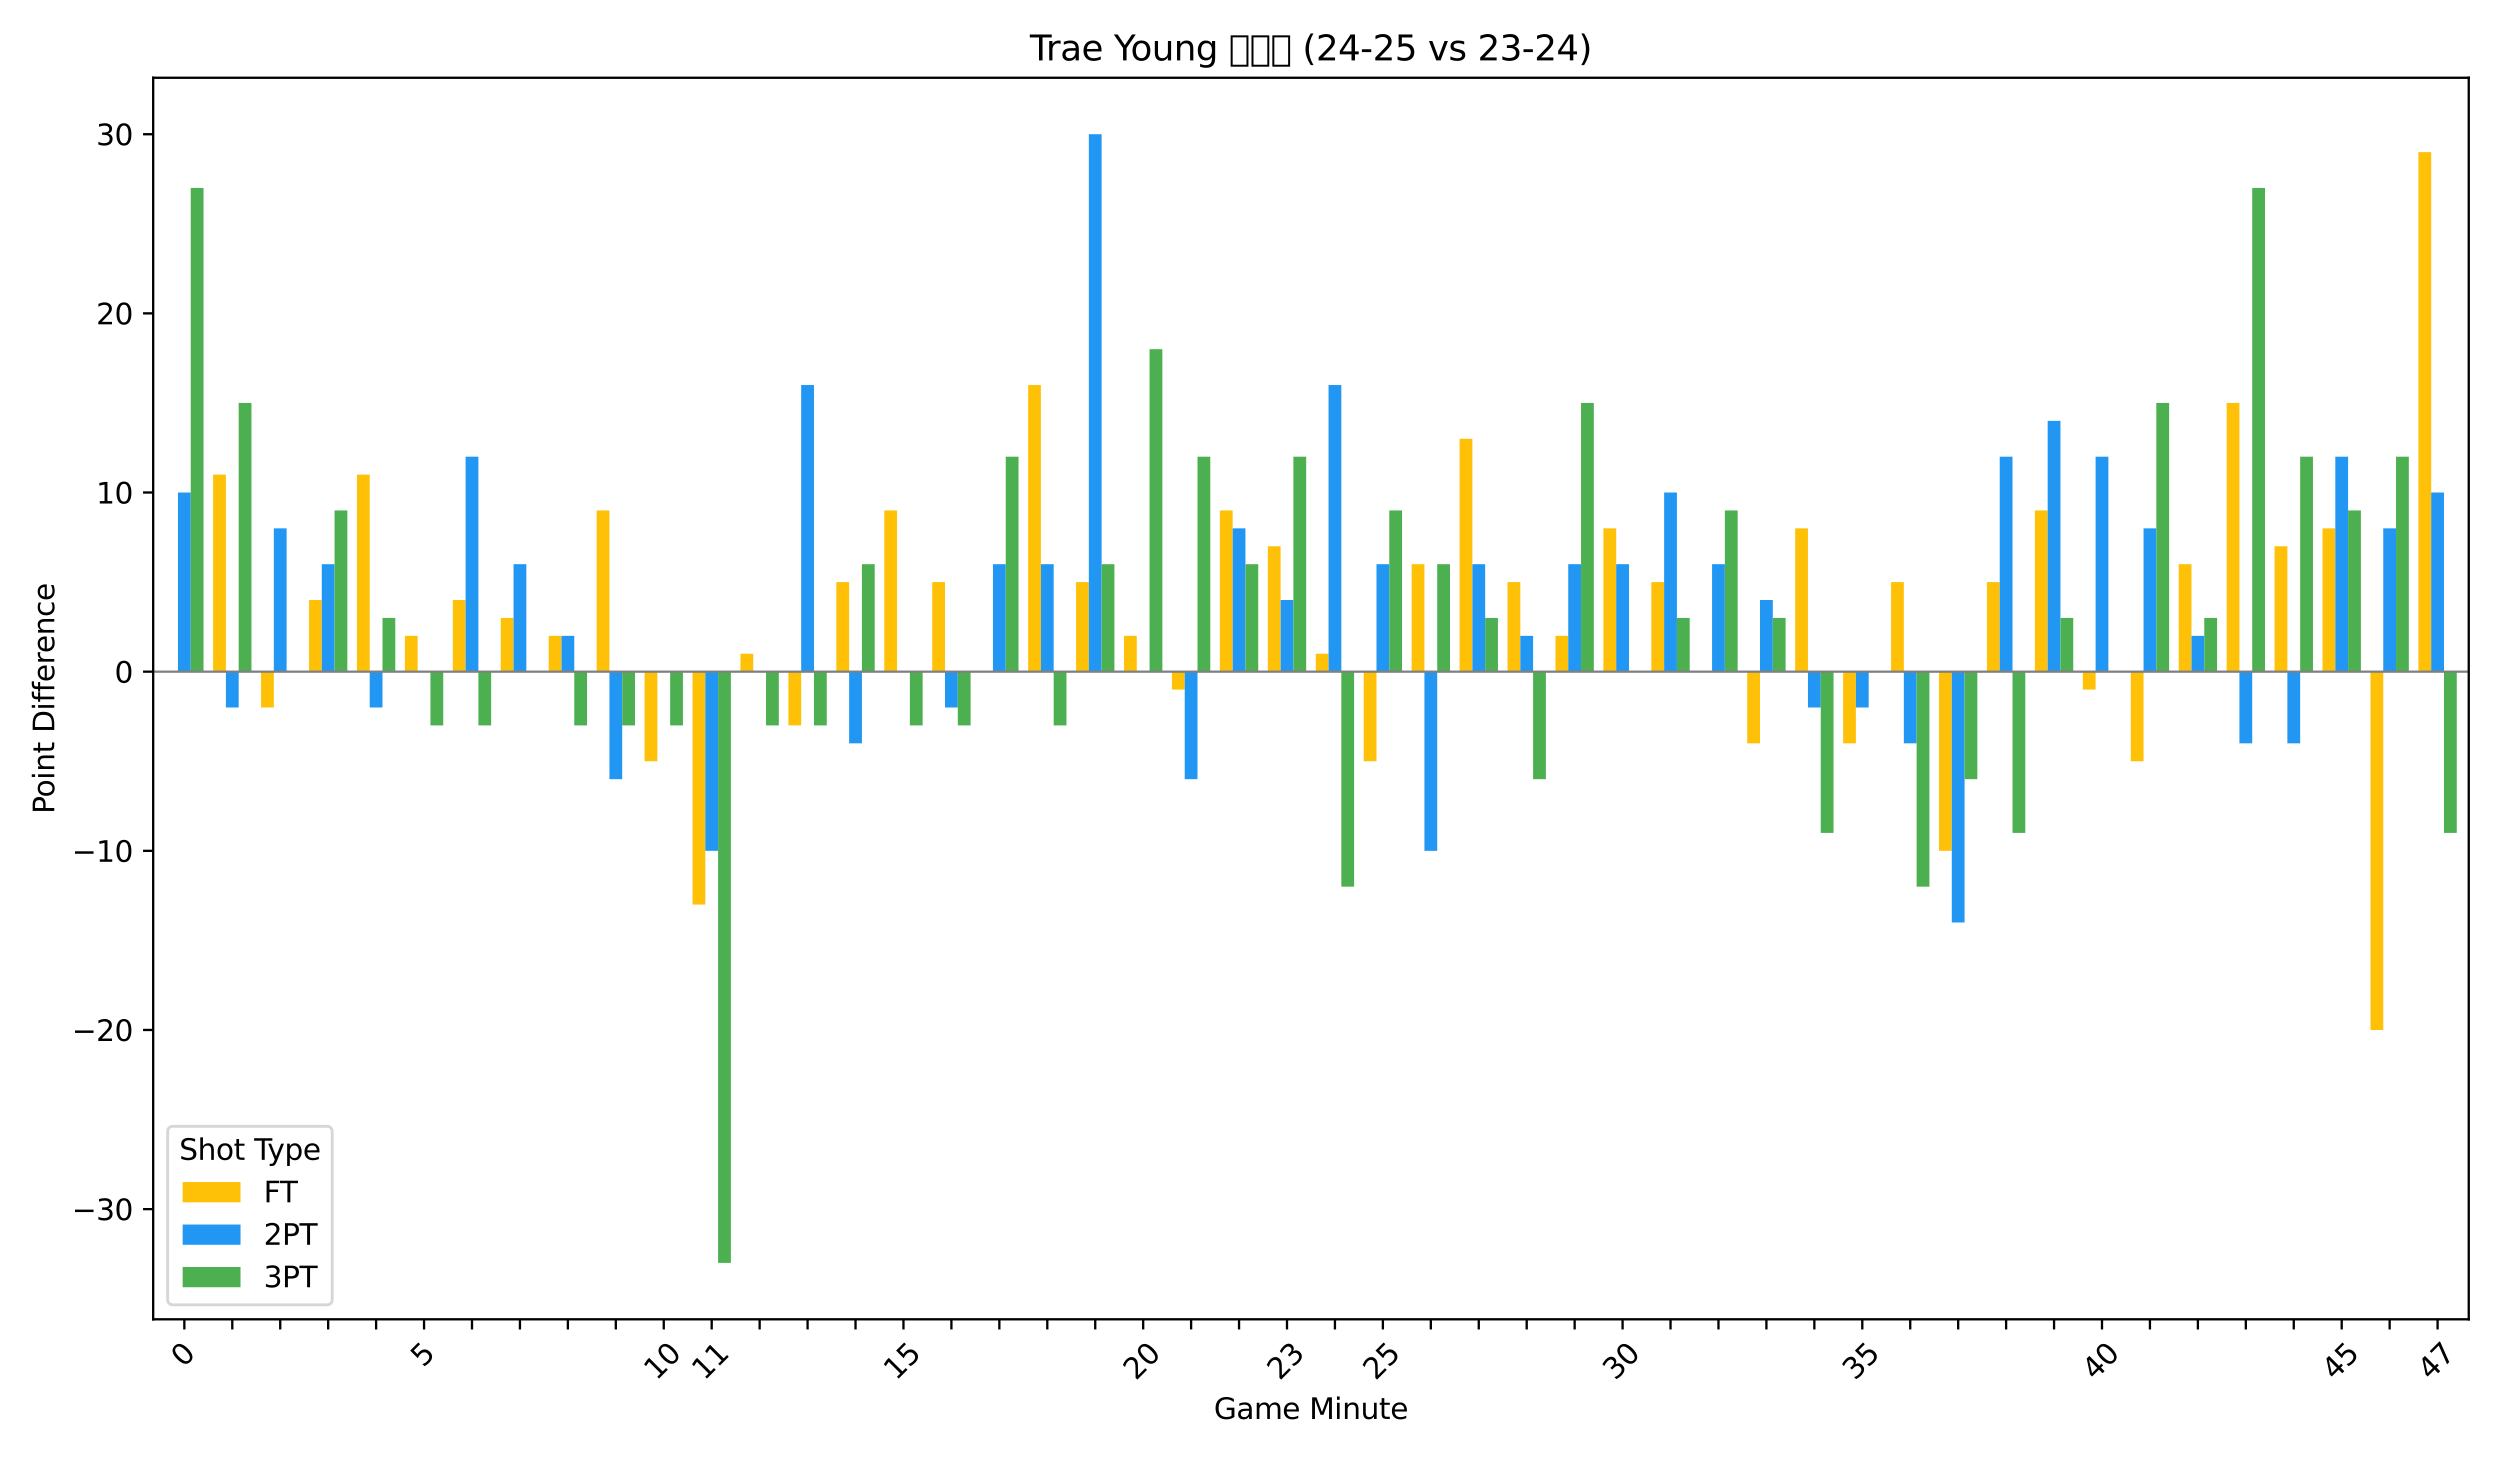 <?xml version="1.0" encoding="utf-8" standalone="no"?>
<!DOCTYPE svg PUBLIC "-//W3C//DTD SVG 1.1//EN"
  "http://www.w3.org/Graphics/SVG/1.1/DTD/svg11.dtd">
<svg xmlns:xlink="http://www.w3.org/1999/xlink" width="864pt" height="504pt" viewBox="0 0 864 504" xmlns="http://www.w3.org/2000/svg" version="1.1">
 <defs>
  <style type="text/css">*{stroke-linejoin: round; stroke-linecap: butt}</style>
 </defs>
 <g id="figure_1">
  <g id="patch_1">
   <path d="M 0 504 
L 864 504 
L 864 0 
L 0 0 
z
" style="fill: #ffffff"/>
  </g>
  <g id="axes_1">
   <g id="patch_2">
    <path d="M 52.94 455.956 
L 853.2 455.956 
L 853.2 26.88 
L 52.94 26.88 
z
" style="fill: #ffffff"/>
   </g>
   <g id="patch_3">
    <path d="M 57.082 232.13 
L 61.5 232.13 
L 61.5 232.13 
L 57.082 232.13 
z
" clip-path="url(#pd7ce43473e)" style="fill: #ffc107"/>
   </g>
   <g id="patch_4">
    <path d="M 73.651 232.13 
L 78.069 232.13 
L 78.069 164.023 
L 73.651 164.023 
z
" clip-path="url(#pd7ce43473e)" style="fill: #ffc107"/>
   </g>
   <g id="patch_5">
    <path d="M 90.219 232.13 
L 94.637 232.13 
L 94.637 244.514 
L 90.219 244.514 
z
" clip-path="url(#pd7ce43473e)" style="fill: #ffc107"/>
   </g>
   <g id="patch_6">
    <path d="M 106.788 232.13 
L 111.206 232.13 
L 111.206 207.364 
L 106.788 207.364 
z
" clip-path="url(#pd7ce43473e)" style="fill: #ffc107"/>
   </g>
   <g id="patch_7">
    <path d="M 123.356 232.13 
L 127.775 232.13 
L 127.775 164.023 
L 123.356 164.023 
z
" clip-path="url(#pd7ce43473e)" style="fill: #ffc107"/>
   </g>
   <g id="patch_8">
    <path d="M 139.925 232.13 
L 144.343 232.13 
L 144.343 219.747 
L 139.925 219.747 
z
" clip-path="url(#pd7ce43473e)" style="fill: #ffc107"/>
   </g>
   <g id="patch_9">
    <path d="M 156.493 232.13 
L 160.912 232.13 
L 160.912 207.364 
L 156.493 207.364 
z
" clip-path="url(#pd7ce43473e)" style="fill: #ffc107"/>
   </g>
   <g id="patch_10">
    <path d="M 173.062 232.13 
L 177.48 232.13 
L 177.48 213.556 
L 173.062 213.556 
z
" clip-path="url(#pd7ce43473e)" style="fill: #ffc107"/>
   </g>
   <g id="patch_11">
    <path d="M 189.63 232.13 
L 194.049 232.13 
L 194.049 219.747 
L 189.63 219.747 
z
" clip-path="url(#pd7ce43473e)" style="fill: #ffc107"/>
   </g>
   <g id="patch_12">
    <path d="M 206.199 232.13 
L 210.617 232.13 
L 210.617 176.406 
L 206.199 176.406 
z
" clip-path="url(#pd7ce43473e)" style="fill: #ffc107"/>
   </g>
   <g id="patch_13">
    <path d="M 222.767 232.13 
L 227.186 232.13 
L 227.186 263.088 
L 222.767 263.088 
z
" clip-path="url(#pd7ce43473e)" style="fill: #ffc107"/>
   </g>
   <g id="patch_14">
    <path d="M 239.336 232.13 
L 243.754 232.13 
L 243.754 312.621 
L 239.336 312.621 
z
" clip-path="url(#pd7ce43473e)" style="fill: #ffc107"/>
   </g>
   <g id="patch_15">
    <path d="M 255.904 232.13 
L 260.323 232.13 
L 260.323 225.939 
L 255.904 225.939 
z
" clip-path="url(#pd7ce43473e)" style="fill: #ffc107"/>
   </g>
   <g id="patch_16">
    <path d="M 272.473 232.13 
L 276.891 232.13 
L 276.891 250.705 
L 272.473 250.705 
z
" clip-path="url(#pd7ce43473e)" style="fill: #ffc107"/>
   </g>
   <g id="patch_17">
    <path d="M 289.042 232.13 
L 293.46 232.13 
L 293.46 201.173 
L 289.042 201.173 
z
" clip-path="url(#pd7ce43473e)" style="fill: #ffc107"/>
   </g>
   <g id="patch_18">
    <path d="M 305.61 232.13 
L 310.028 232.13 
L 310.028 176.406 
L 305.61 176.406 
z
" clip-path="url(#pd7ce43473e)" style="fill: #ffc107"/>
   </g>
   <g id="patch_19">
    <path d="M 322.179 232.13 
L 326.597 232.13 
L 326.597 201.173 
L 322.179 201.173 
z
" clip-path="url(#pd7ce43473e)" style="fill: #ffc107"/>
   </g>
   <g id="patch_20">
    <path d="M 338.747 232.13 
L 343.165 232.13 
L 343.165 232.13 
L 338.747 232.13 
z
" clip-path="url(#pd7ce43473e)" style="fill: #ffc107"/>
   </g>
   <g id="patch_21">
    <path d="M 355.316 232.13 
L 359.734 232.13 
L 359.734 133.065 
L 355.316 133.065 
z
" clip-path="url(#pd7ce43473e)" style="fill: #ffc107"/>
   </g>
   <g id="patch_22">
    <path d="M 371.884 232.13 
L 376.302 232.13 
L 376.302 201.173 
L 371.884 201.173 
z
" clip-path="url(#pd7ce43473e)" style="fill: #ffc107"/>
   </g>
   <g id="patch_23">
    <path d="M 388.453 232.13 
L 392.871 232.13 
L 392.871 219.747 
L 388.453 219.747 
z
" clip-path="url(#pd7ce43473e)" style="fill: #ffc107"/>
   </g>
   <g id="patch_24">
    <path d="M 405.021 232.13 
L 409.44 232.13 
L 409.44 238.322 
L 405.021 238.322 
z
" clip-path="url(#pd7ce43473e)" style="fill: #ffc107"/>
   </g>
   <g id="patch_25">
    <path d="M 421.59 232.13 
L 426.008 232.13 
L 426.008 176.406 
L 421.59 176.406 
z
" clip-path="url(#pd7ce43473e)" style="fill: #ffc107"/>
   </g>
   <g id="patch_26">
    <path d="M 438.158 232.13 
L 442.577 232.13 
L 442.577 188.789 
L 438.158 188.789 
z
" clip-path="url(#pd7ce43473e)" style="fill: #ffc107"/>
   </g>
   <g id="patch_27">
    <path d="M 454.727 232.13 
L 459.145 232.13 
L 459.145 225.939 
L 454.727 225.939 
z
" clip-path="url(#pd7ce43473e)" style="fill: #ffc107"/>
   </g>
   <g id="patch_28">
    <path d="M 471.295 232.13 
L 475.714 232.13 
L 475.714 263.088 
L 471.295 263.088 
z
" clip-path="url(#pd7ce43473e)" style="fill: #ffc107"/>
   </g>
   <g id="patch_29">
    <path d="M 487.864 232.13 
L 492.282 232.13 
L 492.282 194.981 
L 487.864 194.981 
z
" clip-path="url(#pd7ce43473e)" style="fill: #ffc107"/>
   </g>
   <g id="patch_30">
    <path d="M 504.432 232.13 
L 508.851 232.13 
L 508.851 151.64 
L 504.432 151.64 
z
" clip-path="url(#pd7ce43473e)" style="fill: #ffc107"/>
   </g>
   <g id="patch_31">
    <path d="M 521.001 232.13 
L 525.419 232.13 
L 525.419 201.173 
L 521.001 201.173 
z
" clip-path="url(#pd7ce43473e)" style="fill: #ffc107"/>
   </g>
   <g id="patch_32">
    <path d="M 537.57 232.13 
L 541.988 232.13 
L 541.988 219.747 
L 537.57 219.747 
z
" clip-path="url(#pd7ce43473e)" style="fill: #ffc107"/>
   </g>
   <g id="patch_33">
    <path d="M 554.138 232.13 
L 558.556 232.13 
L 558.556 182.598 
L 554.138 182.598 
z
" clip-path="url(#pd7ce43473e)" style="fill: #ffc107"/>
   </g>
   <g id="patch_34">
    <path d="M 570.707 232.13 
L 575.125 232.13 
L 575.125 201.173 
L 570.707 201.173 
z
" clip-path="url(#pd7ce43473e)" style="fill: #ffc107"/>
   </g>
   <g id="patch_35">
    <path d="M 587.275 232.13 
L 591.693 232.13 
L 591.693 232.13 
L 587.275 232.13 
z
" clip-path="url(#pd7ce43473e)" style="fill: #ffc107"/>
   </g>
   <g id="patch_36">
    <path d="M 603.844 232.13 
L 608.262 232.13 
L 608.262 256.897 
L 603.844 256.897 
z
" clip-path="url(#pd7ce43473e)" style="fill: #ffc107"/>
   </g>
   <g id="patch_37">
    <path d="M 620.412 232.13 
L 624.83 232.13 
L 624.83 182.598 
L 620.412 182.598 
z
" clip-path="url(#pd7ce43473e)" style="fill: #ffc107"/>
   </g>
   <g id="patch_38">
    <path d="M 636.981 232.13 
L 641.399 232.13 
L 641.399 256.897 
L 636.981 256.897 
z
" clip-path="url(#pd7ce43473e)" style="fill: #ffc107"/>
   </g>
   <g id="patch_39">
    <path d="M 653.549 232.13 
L 657.967 232.13 
L 657.967 201.173 
L 653.549 201.173 
z
" clip-path="url(#pd7ce43473e)" style="fill: #ffc107"/>
   </g>
   <g id="patch_40">
    <path d="M 670.118 232.13 
L 674.536 232.13 
L 674.536 294.046 
L 670.118 294.046 
z
" clip-path="url(#pd7ce43473e)" style="fill: #ffc107"/>
   </g>
   <g id="patch_41">
    <path d="M 686.686 232.13 
L 691.105 232.13 
L 691.105 201.173 
L 686.686 201.173 
z
" clip-path="url(#pd7ce43473e)" style="fill: #ffc107"/>
   </g>
   <g id="patch_42">
    <path d="M 703.255 232.13 
L 707.673 232.13 
L 707.673 176.406 
L 703.255 176.406 
z
" clip-path="url(#pd7ce43473e)" style="fill: #ffc107"/>
   </g>
   <g id="patch_43">
    <path d="M 719.823 232.13 
L 724.242 232.13 
L 724.242 238.322 
L 719.823 238.322 
z
" clip-path="url(#pd7ce43473e)" style="fill: #ffc107"/>
   </g>
   <g id="patch_44">
    <path d="M 736.392 232.13 
L 740.81 232.13 
L 740.81 263.088 
L 736.392 263.088 
z
" clip-path="url(#pd7ce43473e)" style="fill: #ffc107"/>
   </g>
   <g id="patch_45">
    <path d="M 752.96 232.13 
L 757.379 232.13 
L 757.379 194.981 
L 752.96 194.981 
z
" clip-path="url(#pd7ce43473e)" style="fill: #ffc107"/>
   </g>
   <g id="patch_46">
    <path d="M 769.529 232.13 
L 773.947 232.13 
L 773.947 139.257 
L 769.529 139.257 
z
" clip-path="url(#pd7ce43473e)" style="fill: #ffc107"/>
   </g>
   <g id="patch_47">
    <path d="M 786.097 232.13 
L 790.516 232.13 
L 790.516 188.789 
L 786.097 188.789 
z
" clip-path="url(#pd7ce43473e)" style="fill: #ffc107"/>
   </g>
   <g id="patch_48">
    <path d="M 802.666 232.13 
L 807.084 232.13 
L 807.084 182.598 
L 802.666 182.598 
z
" clip-path="url(#pd7ce43473e)" style="fill: #ffc107"/>
   </g>
   <g id="patch_49">
    <path d="M 819.235 232.13 
L 823.653 232.13 
L 823.653 355.962 
L 819.235 355.962 
z
" clip-path="url(#pd7ce43473e)" style="fill: #ffc107"/>
   </g>
   <g id="patch_50">
    <path d="M 835.803 232.13 
L 840.221 232.13 
L 840.221 52.575 
L 835.803 52.575 
z
" clip-path="url(#pd7ce43473e)" style="fill: #ffc107"/>
   </g>
   <g id="patch_51">
    <path d="M 61.5 232.13 
L 65.919 232.13 
L 65.919 170.215 
L 61.5 170.215 
z
" clip-path="url(#pd7ce43473e)" style="fill: #2196f3"/>
   </g>
   <g id="patch_52">
    <path d="M 78.069 232.13 
L 82.487 232.13 
L 82.487 244.514 
L 78.069 244.514 
z
" clip-path="url(#pd7ce43473e)" style="fill: #2196f3"/>
   </g>
   <g id="patch_53">
    <path d="M 94.637 232.13 
L 99.056 232.13 
L 99.056 182.598 
L 94.637 182.598 
z
" clip-path="url(#pd7ce43473e)" style="fill: #2196f3"/>
   </g>
   <g id="patch_54">
    <path d="M 111.206 232.13 
L 115.624 232.13 
L 115.624 194.981 
L 111.206 194.981 
z
" clip-path="url(#pd7ce43473e)" style="fill: #2196f3"/>
   </g>
   <g id="patch_55">
    <path d="M 127.775 232.13 
L 132.193 232.13 
L 132.193 244.514 
L 127.775 244.514 
z
" clip-path="url(#pd7ce43473e)" style="fill: #2196f3"/>
   </g>
   <g id="patch_56">
    <path d="M 144.343 232.13 
L 148.761 232.13 
L 148.761 232.13 
L 144.343 232.13 
z
" clip-path="url(#pd7ce43473e)" style="fill: #2196f3"/>
   </g>
   <g id="patch_57">
    <path d="M 160.912 232.13 
L 165.33 232.13 
L 165.33 157.832 
L 160.912 157.832 
z
" clip-path="url(#pd7ce43473e)" style="fill: #2196f3"/>
   </g>
   <g id="patch_58">
    <path d="M 177.48 232.13 
L 181.898 232.13 
L 181.898 194.981 
L 177.48 194.981 
z
" clip-path="url(#pd7ce43473e)" style="fill: #2196f3"/>
   </g>
   <g id="patch_59">
    <path d="M 194.049 232.13 
L 198.467 232.13 
L 198.467 219.747 
L 194.049 219.747 
z
" clip-path="url(#pd7ce43473e)" style="fill: #2196f3"/>
   </g>
   <g id="patch_60">
    <path d="M 210.617 232.13 
L 215.035 232.13 
L 215.035 269.28 
L 210.617 269.28 
z
" clip-path="url(#pd7ce43473e)" style="fill: #2196f3"/>
   </g>
   <g id="patch_61">
    <path d="M 227.186 232.13 
L 231.604 232.13 
L 231.604 232.13 
L 227.186 232.13 
z
" clip-path="url(#pd7ce43473e)" style="fill: #2196f3"/>
   </g>
   <g id="patch_62">
    <path d="M 243.754 232.13 
L 248.173 232.13 
L 248.173 294.046 
L 243.754 294.046 
z
" clip-path="url(#pd7ce43473e)" style="fill: #2196f3"/>
   </g>
   <g id="patch_63">
    <path d="M 260.323 232.13 
L 264.741 232.13 
L 264.741 232.13 
L 260.323 232.13 
z
" clip-path="url(#pd7ce43473e)" style="fill: #2196f3"/>
   </g>
   <g id="patch_64">
    <path d="M 276.891 232.13 
L 281.31 232.13 
L 281.31 133.065 
L 276.891 133.065 
z
" clip-path="url(#pd7ce43473e)" style="fill: #2196f3"/>
   </g>
   <g id="patch_65">
    <path d="M 293.46 232.13 
L 297.878 232.13 
L 297.878 256.897 
L 293.46 256.897 
z
" clip-path="url(#pd7ce43473e)" style="fill: #2196f3"/>
   </g>
   <g id="patch_66">
    <path d="M 310.028 232.13 
L 314.447 232.13 
L 314.447 232.13 
L 310.028 232.13 
z
" clip-path="url(#pd7ce43473e)" style="fill: #2196f3"/>
   </g>
   <g id="patch_67">
    <path d="M 326.597 232.13 
L 331.015 232.13 
L 331.015 244.514 
L 326.597 244.514 
z
" clip-path="url(#pd7ce43473e)" style="fill: #2196f3"/>
   </g>
   <g id="patch_68">
    <path d="M 343.165 232.13 
L 347.584 232.13 
L 347.584 194.981 
L 343.165 194.981 
z
" clip-path="url(#pd7ce43473e)" style="fill: #2196f3"/>
   </g>
   <g id="patch_69">
    <path d="M 359.734 232.13 
L 364.152 232.13 
L 364.152 194.981 
L 359.734 194.981 
z
" clip-path="url(#pd7ce43473e)" style="fill: #2196f3"/>
   </g>
   <g id="patch_70">
    <path d="M 376.302 232.13 
L 380.721 232.13 
L 380.721 46.383 
L 376.302 46.383 
z
" clip-path="url(#pd7ce43473e)" style="fill: #2196f3"/>
   </g>
   <g id="patch_71">
    <path d="M 392.871 232.13 
L 397.289 232.13 
L 397.289 232.13 
L 392.871 232.13 
z
" clip-path="url(#pd7ce43473e)" style="fill: #2196f3"/>
   </g>
   <g id="patch_72">
    <path d="M 409.44 232.13 
L 413.858 232.13 
L 413.858 269.28 
L 409.44 269.28 
z
" clip-path="url(#pd7ce43473e)" style="fill: #2196f3"/>
   </g>
   <g id="patch_73">
    <path d="M 426.008 232.13 
L 430.426 232.13 
L 430.426 182.598 
L 426.008 182.598 
z
" clip-path="url(#pd7ce43473e)" style="fill: #2196f3"/>
   </g>
   <g id="patch_74">
    <path d="M 442.577 232.13 
L 446.995 232.13 
L 446.995 207.364 
L 442.577 207.364 
z
" clip-path="url(#pd7ce43473e)" style="fill: #2196f3"/>
   </g>
   <g id="patch_75">
    <path d="M 459.145 232.13 
L 463.563 232.13 
L 463.563 133.065 
L 459.145 133.065 
z
" clip-path="url(#pd7ce43473e)" style="fill: #2196f3"/>
   </g>
   <g id="patch_76">
    <path d="M 475.714 232.13 
L 480.132 232.13 
L 480.132 194.981 
L 475.714 194.981 
z
" clip-path="url(#pd7ce43473e)" style="fill: #2196f3"/>
   </g>
   <g id="patch_77">
    <path d="M 492.282 232.13 
L 496.7 232.13 
L 496.7 294.046 
L 492.282 294.046 
z
" clip-path="url(#pd7ce43473e)" style="fill: #2196f3"/>
   </g>
   <g id="patch_78">
    <path d="M 508.851 232.13 
L 513.269 232.13 
L 513.269 194.981 
L 508.851 194.981 
z
" clip-path="url(#pd7ce43473e)" style="fill: #2196f3"/>
   </g>
   <g id="patch_79">
    <path d="M 525.419 232.13 
L 529.838 232.13 
L 529.838 219.747 
L 525.419 219.747 
z
" clip-path="url(#pd7ce43473e)" style="fill: #2196f3"/>
   </g>
   <g id="patch_80">
    <path d="M 541.988 232.13 
L 546.406 232.13 
L 546.406 194.981 
L 541.988 194.981 
z
" clip-path="url(#pd7ce43473e)" style="fill: #2196f3"/>
   </g>
   <g id="patch_81">
    <path d="M 558.556 232.13 
L 562.975 232.13 
L 562.975 194.981 
L 558.556 194.981 
z
" clip-path="url(#pd7ce43473e)" style="fill: #2196f3"/>
   </g>
   <g id="patch_82">
    <path d="M 575.125 232.13 
L 579.543 232.13 
L 579.543 170.215 
L 575.125 170.215 
z
" clip-path="url(#pd7ce43473e)" style="fill: #2196f3"/>
   </g>
   <g id="patch_83">
    <path d="M 591.693 232.13 
L 596.112 232.13 
L 596.112 194.981 
L 591.693 194.981 
z
" clip-path="url(#pd7ce43473e)" style="fill: #2196f3"/>
   </g>
   <g id="patch_84">
    <path d="M 608.262 232.13 
L 612.68 232.13 
L 612.68 207.364 
L 608.262 207.364 
z
" clip-path="url(#pd7ce43473e)" style="fill: #2196f3"/>
   </g>
   <g id="patch_85">
    <path d="M 624.83 232.13 
L 629.249 232.13 
L 629.249 244.514 
L 624.83 244.514 
z
" clip-path="url(#pd7ce43473e)" style="fill: #2196f3"/>
   </g>
   <g id="patch_86">
    <path d="M 641.399 232.13 
L 645.817 232.13 
L 645.817 244.514 
L 641.399 244.514 
z
" clip-path="url(#pd7ce43473e)" style="fill: #2196f3"/>
   </g>
   <g id="patch_87">
    <path d="M 657.967 232.13 
L 662.386 232.13 
L 662.386 256.897 
L 657.967 256.897 
z
" clip-path="url(#pd7ce43473e)" style="fill: #2196f3"/>
   </g>
   <g id="patch_88">
    <path d="M 674.536 232.13 
L 678.954 232.13 
L 678.954 318.812 
L 674.536 318.812 
z
" clip-path="url(#pd7ce43473e)" style="fill: #2196f3"/>
   </g>
   <g id="patch_89">
    <path d="M 691.105 232.13 
L 695.523 232.13 
L 695.523 157.832 
L 691.105 157.832 
z
" clip-path="url(#pd7ce43473e)" style="fill: #2196f3"/>
   </g>
   <g id="patch_90">
    <path d="M 707.673 232.13 
L 712.091 232.13 
L 712.091 145.448 
L 707.673 145.448 
z
" clip-path="url(#pd7ce43473e)" style="fill: #2196f3"/>
   </g>
   <g id="patch_91">
    <path d="M 724.242 232.13 
L 728.66 232.13 
L 728.66 157.832 
L 724.242 157.832 
z
" clip-path="url(#pd7ce43473e)" style="fill: #2196f3"/>
   </g>
   <g id="patch_92">
    <path d="M 740.81 232.13 
L 745.228 232.13 
L 745.228 182.598 
L 740.81 182.598 
z
" clip-path="url(#pd7ce43473e)" style="fill: #2196f3"/>
   </g>
   <g id="patch_93">
    <path d="M 757.379 232.13 
L 761.797 232.13 
L 761.797 219.747 
L 757.379 219.747 
z
" clip-path="url(#pd7ce43473e)" style="fill: #2196f3"/>
   </g>
   <g id="patch_94">
    <path d="M 773.947 232.13 
L 778.365 232.13 
L 778.365 256.897 
L 773.947 256.897 
z
" clip-path="url(#pd7ce43473e)" style="fill: #2196f3"/>
   </g>
   <g id="patch_95">
    <path d="M 790.516 232.13 
L 794.934 232.13 
L 794.934 256.897 
L 790.516 256.897 
z
" clip-path="url(#pd7ce43473e)" style="fill: #2196f3"/>
   </g>
   <g id="patch_96">
    <path d="M 807.084 232.13 
L 811.503 232.13 
L 811.503 157.832 
L 807.084 157.832 
z
" clip-path="url(#pd7ce43473e)" style="fill: #2196f3"/>
   </g>
   <g id="patch_97">
    <path d="M 823.653 232.13 
L 828.071 232.13 
L 828.071 182.598 
L 823.653 182.598 
z
" clip-path="url(#pd7ce43473e)" style="fill: #2196f3"/>
   </g>
   <g id="patch_98">
    <path d="M 840.221 232.13 
L 844.64 232.13 
L 844.64 170.215 
L 840.221 170.215 
z
" clip-path="url(#pd7ce43473e)" style="fill: #2196f3"/>
   </g>
   <g id="patch_99">
    <path d="M 65.919 232.13 
L 70.337 232.13 
L 70.337 64.958 
L 65.919 64.958 
z
" clip-path="url(#pd7ce43473e)" style="fill: #4caf50"/>
   </g>
   <g id="patch_100">
    <path d="M 82.487 232.13 
L 86.905 232.13 
L 86.905 139.257 
L 82.487 139.257 
z
" clip-path="url(#pd7ce43473e)" style="fill: #4caf50"/>
   </g>
   <g id="patch_101">
    <path d="M 99.056 232.13 
L 103.474 232.13 
L 103.474 232.13 
L 99.056 232.13 
z
" clip-path="url(#pd7ce43473e)" style="fill: #4caf50"/>
   </g>
   <g id="patch_102">
    <path d="M 115.624 232.13 
L 120.043 232.13 
L 120.043 176.406 
L 115.624 176.406 
z
" clip-path="url(#pd7ce43473e)" style="fill: #4caf50"/>
   </g>
   <g id="patch_103">
    <path d="M 132.193 232.13 
L 136.611 232.13 
L 136.611 213.556 
L 132.193 213.556 
z
" clip-path="url(#pd7ce43473e)" style="fill: #4caf50"/>
   </g>
   <g id="patch_104">
    <path d="M 148.761 232.13 
L 153.18 232.13 
L 153.18 250.705 
L 148.761 250.705 
z
" clip-path="url(#pd7ce43473e)" style="fill: #4caf50"/>
   </g>
   <g id="patch_105">
    <path d="M 165.33 232.13 
L 169.748 232.13 
L 169.748 250.705 
L 165.33 250.705 
z
" clip-path="url(#pd7ce43473e)" style="fill: #4caf50"/>
   </g>
   <g id="patch_106">
    <path d="M 181.898 232.13 
L 186.317 232.13 
L 186.317 232.13 
L 181.898 232.13 
z
" clip-path="url(#pd7ce43473e)" style="fill: #4caf50"/>
   </g>
   <g id="patch_107">
    <path d="M 198.467 232.13 
L 202.885 232.13 
L 202.885 250.705 
L 198.467 250.705 
z
" clip-path="url(#pd7ce43473e)" style="fill: #4caf50"/>
   </g>
   <g id="patch_108">
    <path d="M 215.035 232.13 
L 219.454 232.13 
L 219.454 250.705 
L 215.035 250.705 
z
" clip-path="url(#pd7ce43473e)" style="fill: #4caf50"/>
   </g>
   <g id="patch_109">
    <path d="M 231.604 232.13 
L 236.022 232.13 
L 236.022 250.705 
L 231.604 250.705 
z
" clip-path="url(#pd7ce43473e)" style="fill: #4caf50"/>
   </g>
   <g id="patch_110">
    <path d="M 248.173 232.13 
L 252.591 232.13 
L 252.591 436.452 
L 248.173 436.452 
z
" clip-path="url(#pd7ce43473e)" style="fill: #4caf50"/>
   </g>
   <g id="patch_111">
    <path d="M 264.741 232.13 
L 269.159 232.13 
L 269.159 250.705 
L 264.741 250.705 
z
" clip-path="url(#pd7ce43473e)" style="fill: #4caf50"/>
   </g>
   <g id="patch_112">
    <path d="M 281.31 232.13 
L 285.728 232.13 
L 285.728 250.705 
L 281.31 250.705 
z
" clip-path="url(#pd7ce43473e)" style="fill: #4caf50"/>
   </g>
   <g id="patch_113">
    <path d="M 297.878 232.13 
L 302.296 232.13 
L 302.296 194.981 
L 297.878 194.981 
z
" clip-path="url(#pd7ce43473e)" style="fill: #4caf50"/>
   </g>
   <g id="patch_114">
    <path d="M 314.447 232.13 
L 318.865 232.13 
L 318.865 250.705 
L 314.447 250.705 
z
" clip-path="url(#pd7ce43473e)" style="fill: #4caf50"/>
   </g>
   <g id="patch_115">
    <path d="M 331.015 232.13 
L 335.433 232.13 
L 335.433 250.705 
L 331.015 250.705 
z
" clip-path="url(#pd7ce43473e)" style="fill: #4caf50"/>
   </g>
   <g id="patch_116">
    <path d="M 347.584 232.13 
L 352.002 232.13 
L 352.002 157.832 
L 347.584 157.832 
z
" clip-path="url(#pd7ce43473e)" style="fill: #4caf50"/>
   </g>
   <g id="patch_117">
    <path d="M 364.152 232.13 
L 368.57 232.13 
L 368.57 250.705 
L 364.152 250.705 
z
" clip-path="url(#pd7ce43473e)" style="fill: #4caf50"/>
   </g>
   <g id="patch_118">
    <path d="M 380.721 232.13 
L 385.139 232.13 
L 385.139 194.981 
L 380.721 194.981 
z
" clip-path="url(#pd7ce43473e)" style="fill: #4caf50"/>
   </g>
   <g id="patch_119">
    <path d="M 397.289 232.13 
L 401.708 232.13 
L 401.708 120.682 
L 397.289 120.682 
z
" clip-path="url(#pd7ce43473e)" style="fill: #4caf50"/>
   </g>
   <g id="patch_120">
    <path d="M 413.858 232.13 
L 418.276 232.13 
L 418.276 157.832 
L 413.858 157.832 
z
" clip-path="url(#pd7ce43473e)" style="fill: #4caf50"/>
   </g>
   <g id="patch_121">
    <path d="M 430.426 232.13 
L 434.845 232.13 
L 434.845 194.981 
L 430.426 194.981 
z
" clip-path="url(#pd7ce43473e)" style="fill: #4caf50"/>
   </g>
   <g id="patch_122">
    <path d="M 446.995 232.13 
L 451.413 232.13 
L 451.413 157.832 
L 446.995 157.832 
z
" clip-path="url(#pd7ce43473e)" style="fill: #4caf50"/>
   </g>
   <g id="patch_123">
    <path d="M 463.563 232.13 
L 467.982 232.13 
L 467.982 306.429 
L 463.563 306.429 
z
" clip-path="url(#pd7ce43473e)" style="fill: #4caf50"/>
   </g>
   <g id="patch_124">
    <path d="M 480.132 232.13 
L 484.55 232.13 
L 484.55 176.406 
L 480.132 176.406 
z
" clip-path="url(#pd7ce43473e)" style="fill: #4caf50"/>
   </g>
   <g id="patch_125">
    <path d="M 496.7 232.13 
L 501.119 232.13 
L 501.119 194.981 
L 496.7 194.981 
z
" clip-path="url(#pd7ce43473e)" style="fill: #4caf50"/>
   </g>
   <g id="patch_126">
    <path d="M 513.269 232.13 
L 517.687 232.13 
L 517.687 213.556 
L 513.269 213.556 
z
" clip-path="url(#pd7ce43473e)" style="fill: #4caf50"/>
   </g>
   <g id="patch_127">
    <path d="M 529.838 232.13 
L 534.256 232.13 
L 534.256 269.28 
L 529.838 269.28 
z
" clip-path="url(#pd7ce43473e)" style="fill: #4caf50"/>
   </g>
   <g id="patch_128">
    <path d="M 546.406 232.13 
L 550.824 232.13 
L 550.824 139.257 
L 546.406 139.257 
z
" clip-path="url(#pd7ce43473e)" style="fill: #4caf50"/>
   </g>
   <g id="patch_129">
    <path d="M 562.975 232.13 
L 567.393 232.13 
L 567.393 232.13 
L 562.975 232.13 
z
" clip-path="url(#pd7ce43473e)" style="fill: #4caf50"/>
   </g>
   <g id="patch_130">
    <path d="M 579.543 232.13 
L 583.961 232.13 
L 583.961 213.556 
L 579.543 213.556 
z
" clip-path="url(#pd7ce43473e)" style="fill: #4caf50"/>
   </g>
   <g id="patch_131">
    <path d="M 596.112 232.13 
L 600.53 232.13 
L 600.53 176.406 
L 596.112 176.406 
z
" clip-path="url(#pd7ce43473e)" style="fill: #4caf50"/>
   </g>
   <g id="patch_132">
    <path d="M 612.68 232.13 
L 617.098 232.13 
L 617.098 213.556 
L 612.68 213.556 
z
" clip-path="url(#pd7ce43473e)" style="fill: #4caf50"/>
   </g>
   <g id="patch_133">
    <path d="M 629.249 232.13 
L 633.667 232.13 
L 633.667 287.855 
L 629.249 287.855 
z
" clip-path="url(#pd7ce43473e)" style="fill: #4caf50"/>
   </g>
   <g id="patch_134">
    <path d="M 645.817 232.13 
L 650.236 232.13 
L 650.236 232.13 
L 645.817 232.13 
z
" clip-path="url(#pd7ce43473e)" style="fill: #4caf50"/>
   </g>
   <g id="patch_135">
    <path d="M 662.386 232.13 
L 666.804 232.13 
L 666.804 306.429 
L 662.386 306.429 
z
" clip-path="url(#pd7ce43473e)" style="fill: #4caf50"/>
   </g>
   <g id="patch_136">
    <path d="M 678.954 232.13 
L 683.373 232.13 
L 683.373 269.28 
L 678.954 269.28 
z
" clip-path="url(#pd7ce43473e)" style="fill: #4caf50"/>
   </g>
   <g id="patch_137">
    <path d="M 695.523 232.13 
L 699.941 232.13 
L 699.941 287.855 
L 695.523 287.855 
z
" clip-path="url(#pd7ce43473e)" style="fill: #4caf50"/>
   </g>
   <g id="patch_138">
    <path d="M 712.091 232.13 
L 716.51 232.13 
L 716.51 213.556 
L 712.091 213.556 
z
" clip-path="url(#pd7ce43473e)" style="fill: #4caf50"/>
   </g>
   <g id="patch_139">
    <path d="M 728.66 232.13 
L 733.078 232.13 
L 733.078 232.13 
L 728.66 232.13 
z
" clip-path="url(#pd7ce43473e)" style="fill: #4caf50"/>
   </g>
   <g id="patch_140">
    <path d="M 745.228 232.13 
L 749.647 232.13 
L 749.647 139.257 
L 745.228 139.257 
z
" clip-path="url(#pd7ce43473e)" style="fill: #4caf50"/>
   </g>
   <g id="patch_141">
    <path d="M 761.797 232.13 
L 766.215 232.13 
L 766.215 213.556 
L 761.797 213.556 
z
" clip-path="url(#pd7ce43473e)" style="fill: #4caf50"/>
   </g>
   <g id="patch_142">
    <path d="M 778.365 232.13 
L 782.784 232.13 
L 782.784 64.958 
L 778.365 64.958 
z
" clip-path="url(#pd7ce43473e)" style="fill: #4caf50"/>
   </g>
   <g id="patch_143">
    <path d="M 794.934 232.13 
L 799.352 232.13 
L 799.352 157.832 
L 794.934 157.832 
z
" clip-path="url(#pd7ce43473e)" style="fill: #4caf50"/>
   </g>
   <g id="patch_144">
    <path d="M 811.503 232.13 
L 815.921 232.13 
L 815.921 176.406 
L 811.503 176.406 
z
" clip-path="url(#pd7ce43473e)" style="fill: #4caf50"/>
   </g>
   <g id="patch_145">
    <path d="M 828.071 232.13 
L 832.489 232.13 
L 832.489 157.832 
L 828.071 157.832 
z
" clip-path="url(#pd7ce43473e)" style="fill: #4caf50"/>
   </g>
   <g id="patch_146">
    <path d="M 844.64 232.13 
L 849.058 232.13 
L 849.058 287.855 
L 844.64 287.855 
z
" clip-path="url(#pd7ce43473e)" style="fill: #4caf50"/>
   </g>
   <g id="matplotlib.axis_1">
    <g id="xtick_1">
     <g id="line2d_1">
      <defs>
       <path id="m4562ee6fda" d="M 0 0 
L 0 3.5 
" style="stroke: #000000; stroke-width: 0.8"/>
      </defs>
      <g>
       <use xlink:href="#m4562ee6fda" x="63.71" y="455.956" style="stroke: #000000; stroke-width: 0.8"/>
      </g>
     </g>
     <g id="text_1">
      <!-- 0 -->
      <g transform="translate(63.411 472.827) rotate(-45) scale(0.1 -0.1)">
       <defs>
        <path id="DejaVuSans-30" d="M 2034 4250 
Q 1547 4250 1301 3770 
Q 1056 3291 1056 2328 
Q 1056 1369 1301 889 
Q 1547 409 2034 409 
Q 2525 409 2770 889 
Q 3016 1369 3016 2328 
Q 3016 3291 2770 3770 
Q 2525 4250 2034 4250 
z
M 2034 4750 
Q 2819 4750 3233 4129 
Q 3647 3509 3647 2328 
Q 3647 1150 3233 529 
Q 2819 -91 2034 -91 
Q 1250 -91 836 529 
Q 422 1150 422 2328 
Q 422 3509 836 4129 
Q 1250 4750 2034 4750 
z
" transform="scale(0.016)"/>
       </defs>
       <use xlink:href="#DejaVuSans-30"/>
      </g>
     </g>
    </g>
    <g id="xtick_2">
     <g id="line2d_2">
      <g>
       <use xlink:href="#m4562ee6fda" x="80.278" y="455.956" style="stroke: #000000; stroke-width: 0.8"/>
      </g>
     </g>
    </g>
    <g id="xtick_3">
     <g id="line2d_3">
      <g>
       <use xlink:href="#m4562ee6fda" x="96.847" y="455.956" style="stroke: #000000; stroke-width: 0.8"/>
      </g>
     </g>
    </g>
    <g id="xtick_4">
     <g id="line2d_4">
      <g>
       <use xlink:href="#m4562ee6fda" x="113.415" y="455.956" style="stroke: #000000; stroke-width: 0.8"/>
      </g>
     </g>
    </g>
    <g id="xtick_5">
     <g id="line2d_5">
      <g>
       <use xlink:href="#m4562ee6fda" x="129.984" y="455.956" style="stroke: #000000; stroke-width: 0.8"/>
      </g>
     </g>
    </g>
    <g id="xtick_6">
     <g id="line2d_6">
      <g>
       <use xlink:href="#m4562ee6fda" x="146.552" y="455.956" style="stroke: #000000; stroke-width: 0.8"/>
      </g>
     </g>
     <g id="text_2">
      <!-- 5 -->
      <g transform="translate(146.254 472.827) rotate(-45) scale(0.1 -0.1)">
       <defs>
        <path id="DejaVuSans-35" d="M 691 4666 
L 3169 4666 
L 3169 4134 
L 1269 4134 
L 1269 2991 
Q 1406 3038 1543 3061 
Q 1681 3084 1819 3084 
Q 2600 3084 3056 2656 
Q 3513 2228 3513 1497 
Q 3513 744 3044 326 
Q 2575 -91 1722 -91 
Q 1428 -91 1123 -41 
Q 819 9 494 109 
L 494 744 
Q 775 591 1075 516 
Q 1375 441 1709 441 
Q 2250 441 2565 725 
Q 2881 1009 2881 1497 
Q 2881 1984 2565 2268 
Q 2250 2553 1709 2553 
Q 1456 2553 1204 2497 
Q 953 2441 691 2322 
L 691 4666 
z
" transform="scale(0.016)"/>
       </defs>
       <use xlink:href="#DejaVuSans-35"/>
      </g>
     </g>
    </g>
    <g id="xtick_7">
     <g id="line2d_7">
      <g>
       <use xlink:href="#m4562ee6fda" x="163.121" y="455.956" style="stroke: #000000; stroke-width: 0.8"/>
      </g>
     </g>
    </g>
    <g id="xtick_8">
     <g id="line2d_8">
      <g>
       <use xlink:href="#m4562ee6fda" x="179.689" y="455.956" style="stroke: #000000; stroke-width: 0.8"/>
      </g>
     </g>
    </g>
    <g id="xtick_9">
     <g id="line2d_9">
      <g>
       <use xlink:href="#m4562ee6fda" x="196.258" y="455.956" style="stroke: #000000; stroke-width: 0.8"/>
      </g>
     </g>
    </g>
    <g id="xtick_10">
     <g id="line2d_10">
      <g>
       <use xlink:href="#m4562ee6fda" x="212.826" y="455.956" style="stroke: #000000; stroke-width: 0.8"/>
      </g>
     </g>
    </g>
    <g id="xtick_11">
     <g id="line2d_11">
      <g>
       <use xlink:href="#m4562ee6fda" x="229.395" y="455.956" style="stroke: #000000; stroke-width: 0.8"/>
      </g>
     </g>
     <g id="text_3">
      <!-- 10 -->
      <g transform="translate(226.847 477.326) rotate(-45) scale(0.1 -0.1)">
       <defs>
        <path id="DejaVuSans-31" d="M 794 531 
L 1825 531 
L 1825 4091 
L 703 3866 
L 703 4441 
L 1819 4666 
L 2450 4666 
L 2450 531 
L 3481 531 
L 3481 0 
L 794 0 
L 794 531 
z
" transform="scale(0.016)"/>
       </defs>
       <use xlink:href="#DejaVuSans-31"/>
       <use xlink:href="#DejaVuSans-30" transform="translate(63.623 0)"/>
      </g>
     </g>
    </g>
    <g id="xtick_12">
     <g id="line2d_12">
      <g>
       <use xlink:href="#m4562ee6fda" x="245.963" y="455.956" style="stroke: #000000; stroke-width: 0.8"/>
      </g>
     </g>
     <g id="text_4">
      <!-- 11 -->
      <g transform="translate(243.416 477.326) rotate(-45) scale(0.1 -0.1)">
       <use xlink:href="#DejaVuSans-31"/>
       <use xlink:href="#DejaVuSans-31" transform="translate(63.623 0)"/>
      </g>
     </g>
    </g>
    <g id="xtick_13">
     <g id="line2d_13">
      <g>
       <use xlink:href="#m4562ee6fda" x="262.532" y="455.956" style="stroke: #000000; stroke-width: 0.8"/>
      </g>
     </g>
    </g>
    <g id="xtick_14">
     <g id="line2d_14">
      <g>
       <use xlink:href="#m4562ee6fda" x="279.1" y="455.956" style="stroke: #000000; stroke-width: 0.8"/>
      </g>
     </g>
    </g>
    <g id="xtick_15">
     <g id="line2d_15">
      <g>
       <use xlink:href="#m4562ee6fda" x="295.669" y="455.956" style="stroke: #000000; stroke-width: 0.8"/>
      </g>
     </g>
    </g>
    <g id="xtick_16">
     <g id="line2d_16">
      <g>
       <use xlink:href="#m4562ee6fda" x="312.237" y="455.956" style="stroke: #000000; stroke-width: 0.8"/>
      </g>
     </g>
     <g id="text_5">
      <!-- 15 -->
      <g transform="translate(309.69 477.326) rotate(-45) scale(0.1 -0.1)">
       <use xlink:href="#DejaVuSans-31"/>
       <use xlink:href="#DejaVuSans-35" transform="translate(63.623 0)"/>
      </g>
     </g>
    </g>
    <g id="xtick_17">
     <g id="line2d_17">
      <g>
       <use xlink:href="#m4562ee6fda" x="328.806" y="455.956" style="stroke: #000000; stroke-width: 0.8"/>
      </g>
     </g>
    </g>
    <g id="xtick_18">
     <g id="line2d_18">
      <g>
       <use xlink:href="#m4562ee6fda" x="345.375" y="455.956" style="stroke: #000000; stroke-width: 0.8"/>
      </g>
     </g>
    </g>
    <g id="xtick_19">
     <g id="line2d_19">
      <g>
       <use xlink:href="#m4562ee6fda" x="361.943" y="455.956" style="stroke: #000000; stroke-width: 0.8"/>
      </g>
     </g>
    </g>
    <g id="xtick_20">
     <g id="line2d_20">
      <g>
       <use xlink:href="#m4562ee6fda" x="378.512" y="455.956" style="stroke: #000000; stroke-width: 0.8"/>
      </g>
     </g>
    </g>
    <g id="xtick_21">
     <g id="line2d_21">
      <g>
       <use xlink:href="#m4562ee6fda" x="395.08" y="455.956" style="stroke: #000000; stroke-width: 0.8"/>
      </g>
     </g>
     <g id="text_6">
      <!-- 20 -->
      <g transform="translate(392.532 477.326) rotate(-45) scale(0.1 -0.1)">
       <defs>
        <path id="DejaVuSans-32" d="M 1228 531 
L 3431 531 
L 3431 0 
L 469 0 
L 469 531 
Q 828 903 1448 1529 
Q 2069 2156 2228 2338 
Q 2531 2678 2651 2914 
Q 2772 3150 2772 3378 
Q 2772 3750 2511 3984 
Q 2250 4219 1831 4219 
Q 1534 4219 1204 4116 
Q 875 4013 500 3803 
L 500 4441 
Q 881 4594 1212 4672 
Q 1544 4750 1819 4750 
Q 2544 4750 2975 4387 
Q 3406 4025 3406 3419 
Q 3406 3131 3298 2873 
Q 3191 2616 2906 2266 
Q 2828 2175 2409 1742 
Q 1991 1309 1228 531 
z
" transform="scale(0.016)"/>
       </defs>
       <use xlink:href="#DejaVuSans-32"/>
       <use xlink:href="#DejaVuSans-30" transform="translate(63.623 0)"/>
      </g>
     </g>
    </g>
    <g id="xtick_22">
     <g id="line2d_22">
      <g>
       <use xlink:href="#m4562ee6fda" x="411.649" y="455.956" style="stroke: #000000; stroke-width: 0.8"/>
      </g>
     </g>
    </g>
    <g id="xtick_23">
     <g id="line2d_23">
      <g>
       <use xlink:href="#m4562ee6fda" x="428.217" y="455.956" style="stroke: #000000; stroke-width: 0.8"/>
      </g>
     </g>
    </g>
    <g id="xtick_24">
     <g id="line2d_24">
      <g>
       <use xlink:href="#m4562ee6fda" x="444.786" y="455.956" style="stroke: #000000; stroke-width: 0.8"/>
      </g>
     </g>
     <g id="text_7">
      <!-- 23 -->
      <g transform="translate(442.238 477.326) rotate(-45) scale(0.1 -0.1)">
       <defs>
        <path id="DejaVuSans-33" d="M 2597 2516 
Q 3050 2419 3304 2112 
Q 3559 1806 3559 1356 
Q 3559 666 3084 287 
Q 2609 -91 1734 -91 
Q 1441 -91 1130 -33 
Q 819 25 488 141 
L 488 750 
Q 750 597 1062 519 
Q 1375 441 1716 441 
Q 2309 441 2620 675 
Q 2931 909 2931 1356 
Q 2931 1769 2642 2001 
Q 2353 2234 1838 2234 
L 1294 2234 
L 1294 2753 
L 1863 2753 
Q 2328 2753 2575 2939 
Q 2822 3125 2822 3475 
Q 2822 3834 2567 4026 
Q 2313 4219 1838 4219 
Q 1578 4219 1281 4162 
Q 984 4106 628 3988 
L 628 4550 
Q 988 4650 1302 4700 
Q 1616 4750 1894 4750 
Q 2613 4750 3031 4423 
Q 3450 4097 3450 3541 
Q 3450 3153 3228 2886 
Q 3006 2619 2597 2516 
z
" transform="scale(0.016)"/>
       </defs>
       <use xlink:href="#DejaVuSans-32"/>
       <use xlink:href="#DejaVuSans-33" transform="translate(63.623 0)"/>
      </g>
     </g>
    </g>
    <g id="xtick_25">
     <g id="line2d_25">
      <g>
       <use xlink:href="#m4562ee6fda" x="461.354" y="455.956" style="stroke: #000000; stroke-width: 0.8"/>
      </g>
     </g>
    </g>
    <g id="xtick_26">
     <g id="line2d_26">
      <g>
       <use xlink:href="#m4562ee6fda" x="477.923" y="455.956" style="stroke: #000000; stroke-width: 0.8"/>
      </g>
     </g>
     <g id="text_8">
      <!-- 25 -->
      <g transform="translate(475.375 477.326) rotate(-45) scale(0.1 -0.1)">
       <use xlink:href="#DejaVuSans-32"/>
       <use xlink:href="#DejaVuSans-35" transform="translate(63.623 0)"/>
      </g>
     </g>
    </g>
    <g id="xtick_27">
     <g id="line2d_27">
      <g>
       <use xlink:href="#m4562ee6fda" x="494.491" y="455.956" style="stroke: #000000; stroke-width: 0.8"/>
      </g>
     </g>
    </g>
    <g id="xtick_28">
     <g id="line2d_28">
      <g>
       <use xlink:href="#m4562ee6fda" x="511.06" y="455.956" style="stroke: #000000; stroke-width: 0.8"/>
      </g>
     </g>
    </g>
    <g id="xtick_29">
     <g id="line2d_29">
      <g>
       <use xlink:href="#m4562ee6fda" x="527.628" y="455.956" style="stroke: #000000; stroke-width: 0.8"/>
      </g>
     </g>
    </g>
    <g id="xtick_30">
     <g id="line2d_30">
      <g>
       <use xlink:href="#m4562ee6fda" x="544.197" y="455.956" style="stroke: #000000; stroke-width: 0.8"/>
      </g>
     </g>
    </g>
    <g id="xtick_31">
     <g id="line2d_31">
      <g>
       <use xlink:href="#m4562ee6fda" x="560.765" y="455.956" style="stroke: #000000; stroke-width: 0.8"/>
      </g>
     </g>
     <g id="text_9">
      <!-- 30 -->
      <g transform="translate(558.218 477.326) rotate(-45) scale(0.1 -0.1)">
       <use xlink:href="#DejaVuSans-33"/>
       <use xlink:href="#DejaVuSans-30" transform="translate(63.623 0)"/>
      </g>
     </g>
    </g>
    <g id="xtick_32">
     <g id="line2d_32">
      <g>
       <use xlink:href="#m4562ee6fda" x="577.334" y="455.956" style="stroke: #000000; stroke-width: 0.8"/>
      </g>
     </g>
    </g>
    <g id="xtick_33">
     <g id="line2d_33">
      <g>
       <use xlink:href="#m4562ee6fda" x="593.903" y="455.956" style="stroke: #000000; stroke-width: 0.8"/>
      </g>
     </g>
    </g>
    <g id="xtick_34">
     <g id="line2d_34">
      <g>
       <use xlink:href="#m4562ee6fda" x="610.471" y="455.956" style="stroke: #000000; stroke-width: 0.8"/>
      </g>
     </g>
    </g>
    <g id="xtick_35">
     <g id="line2d_35">
      <g>
       <use xlink:href="#m4562ee6fda" x="627.04" y="455.956" style="stroke: #000000; stroke-width: 0.8"/>
      </g>
     </g>
    </g>
    <g id="xtick_36">
     <g id="line2d_36">
      <g>
       <use xlink:href="#m4562ee6fda" x="643.608" y="455.956" style="stroke: #000000; stroke-width: 0.8"/>
      </g>
     </g>
     <g id="text_10">
      <!-- 35 -->
      <g transform="translate(641.06 477.326) rotate(-45) scale(0.1 -0.1)">
       <use xlink:href="#DejaVuSans-33"/>
       <use xlink:href="#DejaVuSans-35" transform="translate(63.623 0)"/>
      </g>
     </g>
    </g>
    <g id="xtick_37">
     <g id="line2d_37">
      <g>
       <use xlink:href="#m4562ee6fda" x="660.177" y="455.956" style="stroke: #000000; stroke-width: 0.8"/>
      </g>
     </g>
    </g>
    <g id="xtick_38">
     <g id="line2d_38">
      <g>
       <use xlink:href="#m4562ee6fda" x="676.745" y="455.956" style="stroke: #000000; stroke-width: 0.8"/>
      </g>
     </g>
    </g>
    <g id="xtick_39">
     <g id="line2d_39">
      <g>
       <use xlink:href="#m4562ee6fda" x="693.314" y="455.956" style="stroke: #000000; stroke-width: 0.8"/>
      </g>
     </g>
    </g>
    <g id="xtick_40">
     <g id="line2d_40">
      <g>
       <use xlink:href="#m4562ee6fda" x="709.882" y="455.956" style="stroke: #000000; stroke-width: 0.8"/>
      </g>
     </g>
    </g>
    <g id="xtick_41">
     <g id="line2d_41">
      <g>
       <use xlink:href="#m4562ee6fda" x="726.451" y="455.956" style="stroke: #000000; stroke-width: 0.8"/>
      </g>
     </g>
     <g id="text_11">
      <!-- 40 -->
      <g transform="translate(723.903 477.326) rotate(-45) scale(0.1 -0.1)">
       <defs>
        <path id="DejaVuSans-34" d="M 2419 4116 
L 825 1625 
L 2419 1625 
L 2419 4116 
z
M 2253 4666 
L 3047 4666 
L 3047 1625 
L 3713 1625 
L 3713 1100 
L 3047 1100 
L 3047 0 
L 2419 0 
L 2419 1100 
L 313 1100 
L 313 1709 
L 2253 4666 
z
" transform="scale(0.016)"/>
       </defs>
       <use xlink:href="#DejaVuSans-34"/>
       <use xlink:href="#DejaVuSans-30" transform="translate(63.623 0)"/>
      </g>
     </g>
    </g>
    <g id="xtick_42">
     <g id="line2d_42">
      <g>
       <use xlink:href="#m4562ee6fda" x="743.019" y="455.956" style="stroke: #000000; stroke-width: 0.8"/>
      </g>
     </g>
    </g>
    <g id="xtick_43">
     <g id="line2d_43">
      <g>
       <use xlink:href="#m4562ee6fda" x="759.588" y="455.956" style="stroke: #000000; stroke-width: 0.8"/>
      </g>
     </g>
    </g>
    <g id="xtick_44">
     <g id="line2d_44">
      <g>
       <use xlink:href="#m4562ee6fda" x="776.156" y="455.956" style="stroke: #000000; stroke-width: 0.8"/>
      </g>
     </g>
    </g>
    <g id="xtick_45">
     <g id="line2d_45">
      <g>
       <use xlink:href="#m4562ee6fda" x="792.725" y="455.956" style="stroke: #000000; stroke-width: 0.8"/>
      </g>
     </g>
    </g>
    <g id="xtick_46">
     <g id="line2d_46">
      <g>
       <use xlink:href="#m4562ee6fda" x="809.293" y="455.956" style="stroke: #000000; stroke-width: 0.8"/>
      </g>
     </g>
     <g id="text_12">
      <!-- 45 -->
      <g transform="translate(806.746 477.326) rotate(-45) scale(0.1 -0.1)">
       <use xlink:href="#DejaVuSans-34"/>
       <use xlink:href="#DejaVuSans-35" transform="translate(63.623 0)"/>
      </g>
     </g>
    </g>
    <g id="xtick_47">
     <g id="line2d_47">
      <g>
       <use xlink:href="#m4562ee6fda" x="825.862" y="455.956" style="stroke: #000000; stroke-width: 0.8"/>
      </g>
     </g>
    </g>
    <g id="xtick_48">
     <g id="line2d_48">
      <g>
       <use xlink:href="#m4562ee6fda" x="842.43" y="455.956" style="stroke: #000000; stroke-width: 0.8"/>
      </g>
     </g>
     <g id="text_13">
      <!-- 47 -->
      <g transform="translate(839.883 477.326) rotate(-45) scale(0.1 -0.1)">
       <defs>
        <path id="DejaVuSans-37" d="M 525 4666 
L 3525 4666 
L 3525 4397 
L 1831 0 
L 1172 0 
L 2766 4134 
L 525 4134 
L 525 4666 
z
" transform="scale(0.016)"/>
       </defs>
       <use xlink:href="#DejaVuSans-34"/>
       <use xlink:href="#DejaVuSans-37" transform="translate(63.623 0)"/>
      </g>
     </g>
    </g>
    <g id="text_14">
     <!-- Game Minute -->
     <g transform="translate(419.518 490.395) scale(0.1 -0.1)">
      <defs>
       <path id="DejaVuSans-47" d="M 3809 666 
L 3809 1919 
L 2778 1919 
L 2778 2438 
L 4434 2438 
L 4434 434 
Q 4069 175 3628 42 
Q 3188 -91 2688 -91 
Q 1594 -91 976 548 
Q 359 1188 359 2328 
Q 359 3472 976 4111 
Q 1594 4750 2688 4750 
Q 3144 4750 3555 4637 
Q 3966 4525 4313 4306 
L 4313 3634 
Q 3963 3931 3569 4081 
Q 3175 4231 2741 4231 
Q 1884 4231 1454 3753 
Q 1025 3275 1025 2328 
Q 1025 1384 1454 906 
Q 1884 428 2741 428 
Q 3075 428 3337 486 
Q 3600 544 3809 666 
z
" transform="scale(0.016)"/>
       <path id="DejaVuSans-61" d="M 2194 1759 
Q 1497 1759 1228 1600 
Q 959 1441 959 1056 
Q 959 750 1161 570 
Q 1363 391 1709 391 
Q 2188 391 2477 730 
Q 2766 1069 2766 1631 
L 2766 1759 
L 2194 1759 
z
M 3341 1997 
L 3341 0 
L 2766 0 
L 2766 531 
Q 2569 213 2275 61 
Q 1981 -91 1556 -91 
Q 1019 -91 701 211 
Q 384 513 384 1019 
Q 384 1609 779 1909 
Q 1175 2209 1959 2209 
L 2766 2209 
L 2766 2266 
Q 2766 2663 2505 2880 
Q 2244 3097 1772 3097 
Q 1472 3097 1187 3025 
Q 903 2953 641 2809 
L 641 3341 
Q 956 3463 1253 3523 
Q 1550 3584 1831 3584 
Q 2591 3584 2966 3190 
Q 3341 2797 3341 1997 
z
" transform="scale(0.016)"/>
       <path id="DejaVuSans-6d" d="M 3328 2828 
Q 3544 3216 3844 3400 
Q 4144 3584 4550 3584 
Q 5097 3584 5394 3201 
Q 5691 2819 5691 2113 
L 5691 0 
L 5113 0 
L 5113 2094 
Q 5113 2597 4934 2840 
Q 4756 3084 4391 3084 
Q 3944 3084 3684 2787 
Q 3425 2491 3425 1978 
L 3425 0 
L 2847 0 
L 2847 2094 
Q 2847 2600 2669 2842 
Q 2491 3084 2119 3084 
Q 1678 3084 1418 2786 
Q 1159 2488 1159 1978 
L 1159 0 
L 581 0 
L 581 3500 
L 1159 3500 
L 1159 2956 
Q 1356 3278 1631 3431 
Q 1906 3584 2284 3584 
Q 2666 3584 2933 3390 
Q 3200 3197 3328 2828 
z
" transform="scale(0.016)"/>
       <path id="DejaVuSans-65" d="M 3597 1894 
L 3597 1613 
L 953 1613 
Q 991 1019 1311 708 
Q 1631 397 2203 397 
Q 2534 397 2845 478 
Q 3156 559 3463 722 
L 3463 178 
Q 3153 47 2828 -22 
Q 2503 -91 2169 -91 
Q 1331 -91 842 396 
Q 353 884 353 1716 
Q 353 2575 817 3079 
Q 1281 3584 2069 3584 
Q 2775 3584 3186 3129 
Q 3597 2675 3597 1894 
z
M 3022 2063 
Q 3016 2534 2758 2815 
Q 2500 3097 2075 3097 
Q 1594 3097 1305 2825 
Q 1016 2553 972 2059 
L 3022 2063 
z
" transform="scale(0.016)"/>
       <path id="DejaVuSans-20" transform="scale(0.016)"/>
       <path id="DejaVuSans-4d" d="M 628 4666 
L 1569 4666 
L 2759 1491 
L 3956 4666 
L 4897 4666 
L 4897 0 
L 4281 0 
L 4281 4097 
L 3078 897 
L 2444 897 
L 1241 4097 
L 1241 0 
L 628 0 
L 628 4666 
z
" transform="scale(0.016)"/>
       <path id="DejaVuSans-69" d="M 603 3500 
L 1178 3500 
L 1178 0 
L 603 0 
L 603 3500 
z
M 603 4863 
L 1178 4863 
L 1178 4134 
L 603 4134 
L 603 4863 
z
" transform="scale(0.016)"/>
       <path id="DejaVuSans-6e" d="M 3513 2113 
L 3513 0 
L 2938 0 
L 2938 2094 
Q 2938 2591 2744 2837 
Q 2550 3084 2163 3084 
Q 1697 3084 1428 2787 
Q 1159 2491 1159 1978 
L 1159 0 
L 581 0 
L 581 3500 
L 1159 3500 
L 1159 2956 
Q 1366 3272 1645 3428 
Q 1925 3584 2291 3584 
Q 2894 3584 3203 3211 
Q 3513 2838 3513 2113 
z
" transform="scale(0.016)"/>
       <path id="DejaVuSans-75" d="M 544 1381 
L 544 3500 
L 1119 3500 
L 1119 1403 
Q 1119 906 1312 657 
Q 1506 409 1894 409 
Q 2359 409 2629 706 
Q 2900 1003 2900 1516 
L 2900 3500 
L 3475 3500 
L 3475 0 
L 2900 0 
L 2900 538 
Q 2691 219 2414 64 
Q 2138 -91 1772 -91 
Q 1169 -91 856 284 
Q 544 659 544 1381 
z
M 1991 3584 
L 1991 3584 
z
" transform="scale(0.016)"/>
       <path id="DejaVuSans-74" d="M 1172 4494 
L 1172 3500 
L 2356 3500 
L 2356 3053 
L 1172 3053 
L 1172 1153 
Q 1172 725 1289 603 
Q 1406 481 1766 481 
L 2356 481 
L 2356 0 
L 1766 0 
Q 1100 0 847 248 
Q 594 497 594 1153 
L 594 3053 
L 172 3053 
L 172 3500 
L 594 3500 
L 594 4494 
L 1172 4494 
z
" transform="scale(0.016)"/>
      </defs>
      <use xlink:href="#DejaVuSans-47"/>
      <use xlink:href="#DejaVuSans-61" transform="translate(77.49 0)"/>
      <use xlink:href="#DejaVuSans-6d" transform="translate(138.77 0)"/>
      <use xlink:href="#DejaVuSans-65" transform="translate(236.182 0)"/>
      <use xlink:href="#DejaVuSans-20" transform="translate(297.705 0)"/>
      <use xlink:href="#DejaVuSans-4d" transform="translate(329.492 0)"/>
      <use xlink:href="#DejaVuSans-69" transform="translate(415.771 0)"/>
      <use xlink:href="#DejaVuSans-6e" transform="translate(443.555 0)"/>
      <use xlink:href="#DejaVuSans-75" transform="translate(506.934 0)"/>
      <use xlink:href="#DejaVuSans-74" transform="translate(570.312 0)"/>
      <use xlink:href="#DejaVuSans-65" transform="translate(609.521 0)"/>
     </g>
    </g>
   </g>
   <g id="matplotlib.axis_2">
    <g id="ytick_1">
     <g id="line2d_49">
      <defs>
       <path id="m4a1e01097d" d="M 0 0 
L -3.5 0 
" style="stroke: #000000; stroke-width: 0.8"/>
      </defs>
      <g>
       <use xlink:href="#m4a1e01097d" x="52.94" y="417.877" style="stroke: #000000; stroke-width: 0.8"/>
      </g>
     </g>
     <g id="text_15">
      <!-- −30 -->
      <g transform="translate(24.835 421.677) scale(0.1 -0.1)">
       <defs>
        <path id="DejaVuSans-2212" d="M 678 2272 
L 4684 2272 
L 4684 1741 
L 678 1741 
L 678 2272 
z
" transform="scale(0.016)"/>
       </defs>
       <use xlink:href="#DejaVuSans-2212"/>
       <use xlink:href="#DejaVuSans-33" transform="translate(83.789 0)"/>
       <use xlink:href="#DejaVuSans-30" transform="translate(147.412 0)"/>
      </g>
     </g>
    </g>
    <g id="ytick_2">
     <g id="line2d_50">
      <g>
       <use xlink:href="#m4a1e01097d" x="52.94" y="355.962" style="stroke: #000000; stroke-width: 0.8"/>
      </g>
     </g>
     <g id="text_16">
      <!-- −20 -->
      <g transform="translate(24.835 359.761) scale(0.1 -0.1)">
       <use xlink:href="#DejaVuSans-2212"/>
       <use xlink:href="#DejaVuSans-32" transform="translate(83.789 0)"/>
       <use xlink:href="#DejaVuSans-30" transform="translate(147.412 0)"/>
      </g>
     </g>
    </g>
    <g id="ytick_3">
     <g id="line2d_51">
      <g>
       <use xlink:href="#m4a1e01097d" x="52.94" y="294.046" style="stroke: #000000; stroke-width: 0.8"/>
      </g>
     </g>
     <g id="text_17">
      <!-- −10 -->
      <g transform="translate(24.835 297.845) scale(0.1 -0.1)">
       <use xlink:href="#DejaVuSans-2212"/>
       <use xlink:href="#DejaVuSans-31" transform="translate(83.789 0)"/>
       <use xlink:href="#DejaVuSans-30" transform="translate(147.412 0)"/>
      </g>
     </g>
    </g>
    <g id="ytick_4">
     <g id="line2d_52">
      <g>
       <use xlink:href="#m4a1e01097d" x="52.94" y="232.13" style="stroke: #000000; stroke-width: 0.8"/>
      </g>
     </g>
     <g id="text_18">
      <!-- 0 -->
      <g transform="translate(39.578 235.93) scale(0.1 -0.1)">
       <use xlink:href="#DejaVuSans-30"/>
      </g>
     </g>
    </g>
    <g id="ytick_5">
     <g id="line2d_53">
      <g>
       <use xlink:href="#m4a1e01097d" x="52.94" y="170.215" style="stroke: #000000; stroke-width: 0.8"/>
      </g>
     </g>
     <g id="text_19">
      <!-- 10 -->
      <g transform="translate(33.215 174.014) scale(0.1 -0.1)">
       <use xlink:href="#DejaVuSans-31"/>
       <use xlink:href="#DejaVuSans-30" transform="translate(63.623 0)"/>
      </g>
     </g>
    </g>
    <g id="ytick_6">
     <g id="line2d_54">
      <g>
       <use xlink:href="#m4a1e01097d" x="52.94" y="108.299" style="stroke: #000000; stroke-width: 0.8"/>
      </g>
     </g>
     <g id="text_20">
      <!-- 20 -->
      <g transform="translate(33.215 112.098) scale(0.1 -0.1)">
       <use xlink:href="#DejaVuSans-32"/>
       <use xlink:href="#DejaVuSans-30" transform="translate(63.623 0)"/>
      </g>
     </g>
    </g>
    <g id="ytick_7">
     <g id="line2d_55">
      <g>
       <use xlink:href="#m4a1e01097d" x="52.94" y="46.383" style="stroke: #000000; stroke-width: 0.8"/>
      </g>
     </g>
     <g id="text_21">
      <!-- 30 -->
      <g transform="translate(33.215 50.183) scale(0.1 -0.1)">
       <use xlink:href="#DejaVuSans-33"/>
       <use xlink:href="#DejaVuSans-30" transform="translate(63.623 0)"/>
      </g>
     </g>
    </g>
    <g id="text_22">
     <!-- Point Difference -->
     <g transform="translate(18.756 281.268) rotate(-90) scale(0.1 -0.1)">
      <defs>
       <path id="DejaVuSans-50" d="M 1259 4147 
L 1259 2394 
L 2053 2394 
Q 2494 2394 2734 2622 
Q 2975 2850 2975 3272 
Q 2975 3691 2734 3919 
Q 2494 4147 2053 4147 
L 1259 4147 
z
M 628 4666 
L 2053 4666 
Q 2838 4666 3239 4311 
Q 3641 3956 3641 3272 
Q 3641 2581 3239 2228 
Q 2838 1875 2053 1875 
L 1259 1875 
L 1259 0 
L 628 0 
L 628 4666 
z
" transform="scale(0.016)"/>
       <path id="DejaVuSans-6f" d="M 1959 3097 
Q 1497 3097 1228 2736 
Q 959 2375 959 1747 
Q 959 1119 1226 758 
Q 1494 397 1959 397 
Q 2419 397 2687 759 
Q 2956 1122 2956 1747 
Q 2956 2369 2687 2733 
Q 2419 3097 1959 3097 
z
M 1959 3584 
Q 2709 3584 3137 3096 
Q 3566 2609 3566 1747 
Q 3566 888 3137 398 
Q 2709 -91 1959 -91 
Q 1206 -91 779 398 
Q 353 888 353 1747 
Q 353 2609 779 3096 
Q 1206 3584 1959 3584 
z
" transform="scale(0.016)"/>
       <path id="DejaVuSans-44" d="M 1259 4147 
L 1259 519 
L 2022 519 
Q 2988 519 3436 956 
Q 3884 1394 3884 2338 
Q 3884 3275 3436 3711 
Q 2988 4147 2022 4147 
L 1259 4147 
z
M 628 4666 
L 1925 4666 
Q 3281 4666 3915 4102 
Q 4550 3538 4550 2338 
Q 4550 1131 3912 565 
Q 3275 0 1925 0 
L 628 0 
L 628 4666 
z
" transform="scale(0.016)"/>
       <path id="DejaVuSans-66" d="M 2375 4863 
L 2375 4384 
L 1825 4384 
Q 1516 4384 1395 4259 
Q 1275 4134 1275 3809 
L 1275 3500 
L 2222 3500 
L 2222 3053 
L 1275 3053 
L 1275 0 
L 697 0 
L 697 3053 
L 147 3053 
L 147 3500 
L 697 3500 
L 697 3744 
Q 697 4328 969 4595 
Q 1241 4863 1831 4863 
L 2375 4863 
z
" transform="scale(0.016)"/>
       <path id="DejaVuSans-72" d="M 2631 2963 
Q 2534 3019 2420 3045 
Q 2306 3072 2169 3072 
Q 1681 3072 1420 2755 
Q 1159 2438 1159 1844 
L 1159 0 
L 581 0 
L 581 3500 
L 1159 3500 
L 1159 2956 
Q 1341 3275 1631 3429 
Q 1922 3584 2338 3584 
Q 2397 3584 2469 3576 
Q 2541 3569 2628 3553 
L 2631 2963 
z
" transform="scale(0.016)"/>
       <path id="DejaVuSans-63" d="M 3122 3366 
L 3122 2828 
Q 2878 2963 2633 3030 
Q 2388 3097 2138 3097 
Q 1578 3097 1268 2742 
Q 959 2388 959 1747 
Q 959 1106 1268 751 
Q 1578 397 2138 397 
Q 2388 397 2633 464 
Q 2878 531 3122 666 
L 3122 134 
Q 2881 22 2623 -34 
Q 2366 -91 2075 -91 
Q 1284 -91 818 406 
Q 353 903 353 1747 
Q 353 2603 823 3093 
Q 1294 3584 2113 3584 
Q 2378 3584 2631 3529 
Q 2884 3475 3122 3366 
z
" transform="scale(0.016)"/>
      </defs>
      <use xlink:href="#DejaVuSans-50"/>
      <use xlink:href="#DejaVuSans-6f" transform="translate(56.678 0)"/>
      <use xlink:href="#DejaVuSans-69" transform="translate(117.859 0)"/>
      <use xlink:href="#DejaVuSans-6e" transform="translate(145.643 0)"/>
      <use xlink:href="#DejaVuSans-74" transform="translate(209.021 0)"/>
      <use xlink:href="#DejaVuSans-20" transform="translate(248.23 0)"/>
      <use xlink:href="#DejaVuSans-44" transform="translate(280.018 0)"/>
      <use xlink:href="#DejaVuSans-69" transform="translate(357.02 0)"/>
      <use xlink:href="#DejaVuSans-66" transform="translate(384.803 0)"/>
      <use xlink:href="#DejaVuSans-66" transform="translate(420.008 0)"/>
      <use xlink:href="#DejaVuSans-65" transform="translate(455.213 0)"/>
      <use xlink:href="#DejaVuSans-72" transform="translate(516.736 0)"/>
      <use xlink:href="#DejaVuSans-65" transform="translate(555.6 0)"/>
      <use xlink:href="#DejaVuSans-6e" transform="translate(617.123 0)"/>
      <use xlink:href="#DejaVuSans-63" transform="translate(680.502 0)"/>
      <use xlink:href="#DejaVuSans-65" transform="translate(735.482 0)"/>
     </g>
    </g>
   </g>
   <g id="line2d_56">
    <path d="M 52.94 232.13 
L 853.2 232.13 
" clip-path="url(#pd7ce43473e)" style="fill: none; stroke: #808080; stroke-width: 0.8; stroke-linecap: square"/>
   </g>
   <g id="patch_147">
    <path d="M 52.94 455.956 
L 52.94 26.88 
" style="fill: none; stroke: #000000; stroke-width: 0.8; stroke-linejoin: miter; stroke-linecap: square"/>
   </g>
   <g id="patch_148">
    <path d="M 853.2 455.956 
L 853.2 26.88 
" style="fill: none; stroke: #000000; stroke-width: 0.8; stroke-linejoin: miter; stroke-linecap: square"/>
   </g>
   <g id="patch_149">
    <path d="M 52.94 455.956 
L 853.2 455.956 
" style="fill: none; stroke: #000000; stroke-width: 0.8; stroke-linejoin: miter; stroke-linecap: square"/>
   </g>
   <g id="patch_150">
    <path d="M 52.94 26.88 
L 853.2 26.88 
" style="fill: none; stroke: #000000; stroke-width: 0.8; stroke-linejoin: miter; stroke-linecap: square"/>
   </g>
   <g id="text_23">
    <!-- Trae Young 得点差 (24-25 vs 23-24) -->
    <g transform="translate(355.935 20.88) scale(0.12 -0.12)">
     <defs>
      <path id="DejaVuSans-54" d="M -19 4666 
L 3928 4666 
L 3928 4134 
L 2272 4134 
L 2272 0 
L 1638 0 
L 1638 4134 
L -19 4134 
L -19 4666 
z
" transform="scale(0.016)"/>
      <path id="DejaVuSans-59" d="M -13 4666 
L 666 4666 
L 1959 2747 
L 3244 4666 
L 3922 4666 
L 2272 2222 
L 2272 0 
L 1638 0 
L 1638 2222 
L -13 4666 
z
" transform="scale(0.016)"/>
      <path id="DejaVuSans-67" d="M 2906 1791 
Q 2906 2416 2648 2759 
Q 2391 3103 1925 3103 
Q 1463 3103 1205 2759 
Q 947 2416 947 1791 
Q 947 1169 1205 825 
Q 1463 481 1925 481 
Q 2391 481 2648 825 
Q 2906 1169 2906 1791 
z
M 3481 434 
Q 3481 -459 3084 -895 
Q 2688 -1331 1869 -1331 
Q 1566 -1331 1297 -1286 
Q 1028 -1241 775 -1147 
L 775 -588 
Q 1028 -725 1275 -790 
Q 1522 -856 1778 -856 
Q 2344 -856 2625 -561 
Q 2906 -266 2906 331 
L 2906 616 
Q 2728 306 2450 153 
Q 2172 0 1784 0 
Q 1141 0 747 490 
Q 353 981 353 1791 
Q 353 2603 747 3093 
Q 1141 3584 1784 3584 
Q 2172 3584 2450 3431 
Q 2728 3278 2906 2969 
L 2906 3500 
L 3481 3500 
L 3481 434 
z
" transform="scale(0.016)"/>
      <path id="DejaVuSans-5f97" d="M 319 -1131 
L 319 4513 
L 3519 4513 
L 3519 -1131 
L 319 -1131 
z
M 678 -775 
L 3163 -775 
L 3163 4153 
L 678 4153 
L 678 -775 
z
" transform="scale(0.016)"/>
      <path id="DejaVuSans-70b9" d="M 319 -1131 
L 319 4513 
L 3519 4513 
L 3519 -1131 
L 319 -1131 
z
M 678 -775 
L 3163 -775 
L 3163 4153 
L 678 4153 
L 678 -775 
z
" transform="scale(0.016)"/>
      <path id="DejaVuSans-5dee" d="M 319 -1131 
L 319 4513 
L 3519 4513 
L 3519 -1131 
L 319 -1131 
z
M 678 -775 
L 3163 -775 
L 3163 4153 
L 678 4153 
L 678 -775 
z
" transform="scale(0.016)"/>
      <path id="DejaVuSans-28" d="M 1984 4856 
Q 1566 4138 1362 3434 
Q 1159 2731 1159 2009 
Q 1159 1288 1364 580 
Q 1569 -128 1984 -844 
L 1484 -844 
Q 1016 -109 783 600 
Q 550 1309 550 2009 
Q 550 2706 781 3412 
Q 1013 4119 1484 4856 
L 1984 4856 
z
" transform="scale(0.016)"/>
      <path id="DejaVuSans-2d" d="M 313 2009 
L 1997 2009 
L 1997 1497 
L 313 1497 
L 313 2009 
z
" transform="scale(0.016)"/>
      <path id="DejaVuSans-76" d="M 191 3500 
L 800 3500 
L 1894 563 
L 2988 3500 
L 3597 3500 
L 2284 0 
L 1503 0 
L 191 3500 
z
" transform="scale(0.016)"/>
      <path id="DejaVuSans-73" d="M 2834 3397 
L 2834 2853 
Q 2591 2978 2328 3040 
Q 2066 3103 1784 3103 
Q 1356 3103 1142 2972 
Q 928 2841 928 2578 
Q 928 2378 1081 2264 
Q 1234 2150 1697 2047 
L 1894 2003 
Q 2506 1872 2764 1633 
Q 3022 1394 3022 966 
Q 3022 478 2636 193 
Q 2250 -91 1575 -91 
Q 1294 -91 989 -36 
Q 684 19 347 128 
L 347 722 
Q 666 556 975 473 
Q 1284 391 1588 391 
Q 1994 391 2212 530 
Q 2431 669 2431 922 
Q 2431 1156 2273 1281 
Q 2116 1406 1581 1522 
L 1381 1569 
Q 847 1681 609 1914 
Q 372 2147 372 2553 
Q 372 3047 722 3315 
Q 1072 3584 1716 3584 
Q 2034 3584 2315 3537 
Q 2597 3491 2834 3397 
z
" transform="scale(0.016)"/>
      <path id="DejaVuSans-29" d="M 513 4856 
L 1013 4856 
Q 1481 4119 1714 3412 
Q 1947 2706 1947 2009 
Q 1947 1309 1714 600 
Q 1481 -109 1013 -844 
L 513 -844 
Q 928 -128 1133 580 
Q 1338 1288 1338 2009 
Q 1338 2731 1133 3434 
Q 928 4138 513 4856 
z
" transform="scale(0.016)"/>
     </defs>
     <use xlink:href="#DejaVuSans-54"/>
     <use xlink:href="#DejaVuSans-72" transform="translate(46.334 0)"/>
     <use xlink:href="#DejaVuSans-61" transform="translate(87.447 0)"/>
     <use xlink:href="#DejaVuSans-65" transform="translate(148.727 0)"/>
     <use xlink:href="#DejaVuSans-20" transform="translate(210.25 0)"/>
     <use xlink:href="#DejaVuSans-59" transform="translate(242.037 0)"/>
     <use xlink:href="#DejaVuSans-6f" transform="translate(289.871 0)"/>
     <use xlink:href="#DejaVuSans-75" transform="translate(351.053 0)"/>
     <use xlink:href="#DejaVuSans-6e" transform="translate(414.432 0)"/>
     <use xlink:href="#DejaVuSans-67" transform="translate(477.811 0)"/>
     <use xlink:href="#DejaVuSans-20" transform="translate(541.287 0)"/>
     <use xlink:href="#DejaVuSans-5f97" transform="translate(573.074 0)"/>
     <use xlink:href="#DejaVuSans-70b9" transform="translate(633.084 0)"/>
     <use xlink:href="#DejaVuSans-5dee" transform="translate(693.094 0)"/>
     <use xlink:href="#DejaVuSans-20" transform="translate(753.104 0)"/>
     <use xlink:href="#DejaVuSans-28" transform="translate(784.891 0)"/>
     <use xlink:href="#DejaVuSans-32" transform="translate(823.904 0)"/>
     <use xlink:href="#DejaVuSans-34" transform="translate(887.527 0)"/>
     <use xlink:href="#DejaVuSans-2d" transform="translate(951.15 0)"/>
     <use xlink:href="#DejaVuSans-32" transform="translate(987.234 0)"/>
     <use xlink:href="#DejaVuSans-35" transform="translate(1050.857 0)"/>
     <use xlink:href="#DejaVuSans-20" transform="translate(1114.48 0)"/>
     <use xlink:href="#DejaVuSans-76" transform="translate(1146.268 0)"/>
     <use xlink:href="#DejaVuSans-73" transform="translate(1205.447 0)"/>
     <use xlink:href="#DejaVuSans-20" transform="translate(1257.547 0)"/>
     <use xlink:href="#DejaVuSans-32" transform="translate(1289.334 0)"/>
     <use xlink:href="#DejaVuSans-33" transform="translate(1352.957 0)"/>
     <use xlink:href="#DejaVuSans-2d" transform="translate(1416.58 0)"/>
     <use xlink:href="#DejaVuSans-32" transform="translate(1452.664 0)"/>
     <use xlink:href="#DejaVuSans-34" transform="translate(1516.287 0)"/>
     <use xlink:href="#DejaVuSans-29" transform="translate(1579.91 0)"/>
    </g>
   </g>
   <g id="legend_1">
    <g id="patch_151">
     <path d="M 59.94 450.956 
L 112.809 450.956 
Q 114.809 450.956 114.809 448.956 
L 114.809 391.243 
Q 114.809 389.243 112.809 389.243 
L 59.94 389.243 
Q 57.94 389.243 57.94 391.243 
L 57.94 448.956 
Q 57.94 450.956 59.94 450.956 
z
" style="fill: #ffffff; opacity: 0.8; stroke: #cccccc; stroke-linejoin: miter"/>
    </g>
    <g id="text_24">
     <!-- Shot Type -->
     <g transform="translate(61.94 400.841) scale(0.1 -0.1)">
      <defs>
       <path id="DejaVuSans-53" d="M 3425 4513 
L 3425 3897 
Q 3066 4069 2747 4153 
Q 2428 4238 2131 4238 
Q 1616 4238 1336 4038 
Q 1056 3838 1056 3469 
Q 1056 3159 1242 3001 
Q 1428 2844 1947 2747 
L 2328 2669 
Q 3034 2534 3370 2195 
Q 3706 1856 3706 1288 
Q 3706 609 3251 259 
Q 2797 -91 1919 -91 
Q 1588 -91 1214 -16 
Q 841 59 441 206 
L 441 856 
Q 825 641 1194 531 
Q 1563 422 1919 422 
Q 2459 422 2753 634 
Q 3047 847 3047 1241 
Q 3047 1584 2836 1778 
Q 2625 1972 2144 2069 
L 1759 2144 
Q 1053 2284 737 2584 
Q 422 2884 422 3419 
Q 422 4038 858 4394 
Q 1294 4750 2059 4750 
Q 2388 4750 2728 4690 
Q 3069 4631 3425 4513 
z
" transform="scale(0.016)"/>
       <path id="DejaVuSans-68" d="M 3513 2113 
L 3513 0 
L 2938 0 
L 2938 2094 
Q 2938 2591 2744 2837 
Q 2550 3084 2163 3084 
Q 1697 3084 1428 2787 
Q 1159 2491 1159 1978 
L 1159 0 
L 581 0 
L 581 4863 
L 1159 4863 
L 1159 2956 
Q 1366 3272 1645 3428 
Q 1925 3584 2291 3584 
Q 2894 3584 3203 3211 
Q 3513 2838 3513 2113 
z
" transform="scale(0.016)"/>
       <path id="DejaVuSans-79" d="M 2059 -325 
Q 1816 -950 1584 -1140 
Q 1353 -1331 966 -1331 
L 506 -1331 
L 506 -850 
L 844 -850 
Q 1081 -850 1212 -737 
Q 1344 -625 1503 -206 
L 1606 56 
L 191 3500 
L 800 3500 
L 1894 763 
L 2988 3500 
L 3597 3500 
L 2059 -325 
z
" transform="scale(0.016)"/>
       <path id="DejaVuSans-70" d="M 1159 525 
L 1159 -1331 
L 581 -1331 
L 581 3500 
L 1159 3500 
L 1159 2969 
Q 1341 3281 1617 3432 
Q 1894 3584 2278 3584 
Q 2916 3584 3314 3078 
Q 3713 2572 3713 1747 
Q 3713 922 3314 415 
Q 2916 -91 2278 -91 
Q 1894 -91 1617 61 
Q 1341 213 1159 525 
z
M 3116 1747 
Q 3116 2381 2855 2742 
Q 2594 3103 2138 3103 
Q 1681 3103 1420 2742 
Q 1159 2381 1159 1747 
Q 1159 1113 1420 752 
Q 1681 391 2138 391 
Q 2594 391 2855 752 
Q 3116 1113 3116 1747 
z
" transform="scale(0.016)"/>
      </defs>
      <use xlink:href="#DejaVuSans-53"/>
      <use xlink:href="#DejaVuSans-68" transform="translate(63.477 0)"/>
      <use xlink:href="#DejaVuSans-6f" transform="translate(126.855 0)"/>
      <use xlink:href="#DejaVuSans-74" transform="translate(188.037 0)"/>
      <use xlink:href="#DejaVuSans-20" transform="translate(227.246 0)"/>
      <use xlink:href="#DejaVuSans-54" transform="translate(259.033 0)"/>
      <use xlink:href="#DejaVuSans-79" transform="translate(304.492 0)"/>
      <use xlink:href="#DejaVuSans-70" transform="translate(363.672 0)"/>
      <use xlink:href="#DejaVuSans-65" transform="translate(427.148 0)"/>
     </g>
    </g>
    <g id="patch_152">
     <path d="M 63.124 415.52 
L 83.124 415.52 
L 83.124 408.52 
L 63.124 408.52 
z
" style="fill: #ffc107"/>
    </g>
    <g id="text_25">
     <!-- FT -->
     <g transform="translate(91.124 415.52) scale(0.1 -0.1)">
      <defs>
       <path id="DejaVuSans-46" d="M 628 4666 
L 3309 4666 
L 3309 4134 
L 1259 4134 
L 1259 2759 
L 3109 2759 
L 3109 2228 
L 1259 2228 
L 1259 0 
L 628 0 
L 628 4666 
z
" transform="scale(0.016)"/>
      </defs>
      <use xlink:href="#DejaVuSans-46"/>
      <use xlink:href="#DejaVuSans-54" transform="translate(55.77 0)"/>
     </g>
    </g>
    <g id="patch_153">
     <path d="M 63.124 430.198 
L 83.124 430.198 
L 83.124 423.198 
L 63.124 423.198 
z
" style="fill: #2196f3"/>
    </g>
    <g id="text_26">
     <!-- 2PT -->
     <g transform="translate(91.124 430.198) scale(0.1 -0.1)">
      <use xlink:href="#DejaVuSans-32"/>
      <use xlink:href="#DejaVuSans-50" transform="translate(63.623 0)"/>
      <use xlink:href="#DejaVuSans-54" transform="translate(123.926 0)"/>
     </g>
    </g>
    <g id="patch_154">
     <path d="M 63.124 444.876 
L 83.124 444.876 
L 83.124 437.876 
L 63.124 437.876 
z
" style="fill: #4caf50"/>
    </g>
    <g id="text_27">
     <!-- 3PT -->
     <g transform="translate(91.124 444.876) scale(0.1 -0.1)">
      <use xlink:href="#DejaVuSans-33"/>
      <use xlink:href="#DejaVuSans-50" transform="translate(63.623 0)"/>
      <use xlink:href="#DejaVuSans-54" transform="translate(123.926 0)"/>
     </g>
    </g>
   </g>
  </g>
 </g>
 <defs>
  <clipPath id="pd7ce43473e">
   <rect x="52.94" y="26.88" width="800.26" height="429.076"/>
  </clipPath>
 </defs>
</svg>
